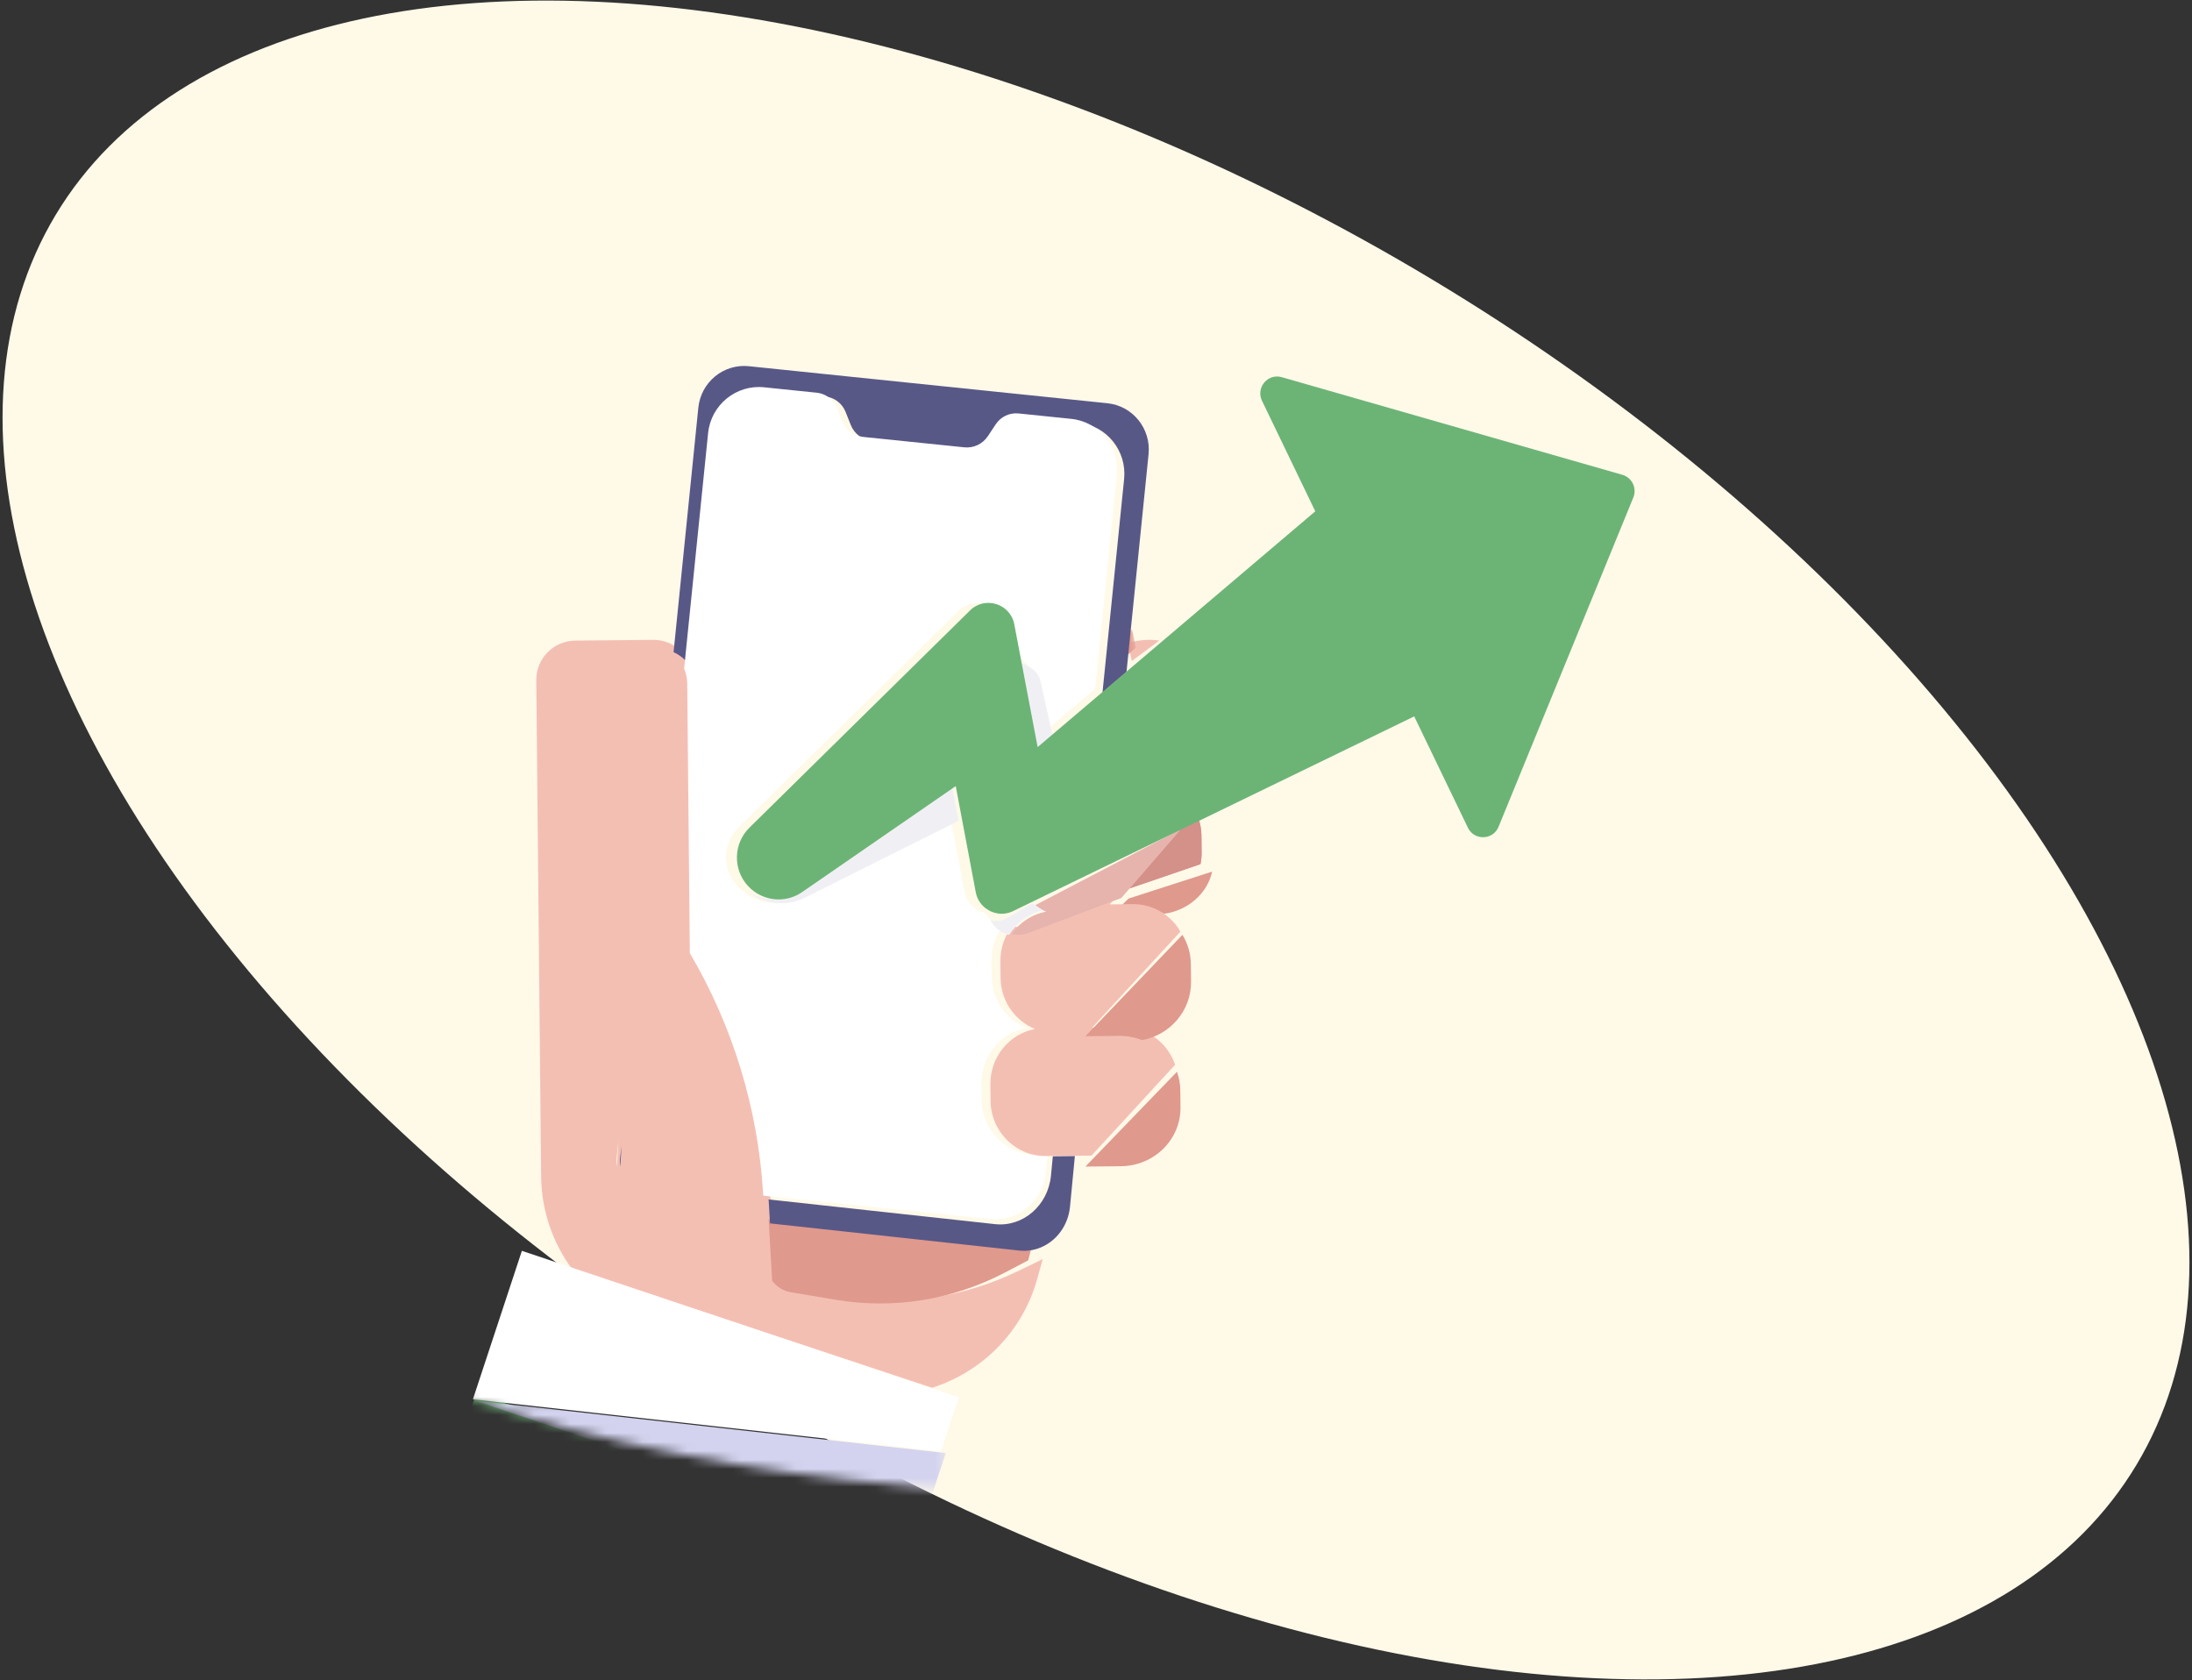 <?xml version="1.0" encoding="UTF-8"?>
<svg width="244px" height="187px" viewBox="0 0 244 187" version="1.1" xmlns="http://www.w3.org/2000/svg" xmlns:xlink="http://www.w3.org/1999/xlink">
    <rect x="0" y="0" width="244" height="187" fill="#333333" stroke="none"/>
    <!-- Generator: Sketch 63.1 (92452) - https://sketch.com -->
    <title>Group 12</title>
    <desc>Created with Sketch.</desc>
    <defs>
        <ellipse id="path-1" cx="154" cy="132.5" rx="135.099" ry="72.749"></ellipse>
        <polygon id="path-3" points="0.048 0.021 90.253 0.021 90.253 136.001 0.048 136.001"></polygon>
        <polygon id="path-5" points="0.209 0.257 52.637 0.257 52.637 51.576 0.209 51.576"></polygon>
    </defs>
    <g id="Page-1" stroke="none" stroke-width="1" fill="none" fill-rule="evenodd">
        <g id="Desktop-HD-Copy-3" transform="translate(-596, -4000)">
            <g id="Group-17" transform="translate(163, 3961)">
                <g id="Group-15" transform="translate(401, 0)">
                    <g id="Group-12">
                        <mask id="mask-2" fill="white">
                            <use xlink:href="#path-1"></use>
                        </mask>
                        <use id="Mask" fill="#FFF9E8" transform="translate(154, 132.5) scale(-1, 1) rotate(-31) translate(-154, -132.5) " xlink:href="#path-1"></use>
                        <g id="v259-binn-marketing-strategy-01" mask="url(#mask-2)">
                            <g transform="translate(68.183, 79.735)">
                                <path d="M92.87,30.566 C91.698,30.399 90.48,30.494 89.344,30.869 L89.809,32.832 L92.87,30.566" id="Fill-73" fill="#F4BFB3"></path>
                                <g id="Group-77" stroke-width="1" fill="none" transform="translate(0, 29.314)">
                                    <mask id="mask-4" fill="white">
                                        <use xlink:href="#path-3"></use>
                                    </mask>
                                    <g id="Clip-75"></g>
                                    <path d="M90.253,2.055 L89.835,0.021 C89.47,0.16 89.115,0.339 88.773,0.552 L88.467,3.58 L90.253,2.055" id="Fill-74" fill="#E0998D" mask="url(#mask-4)"></path>
                                    <polyline id="Fill-76" fill="#6CB476" mask="url(#mask-4)" points="0.048 136.018 25.916 136.018 63.651 106.091 65.216 101.335 16.816 85.056 0.048 136.018"></polyline>
                                </g>
                                <path d="M32.476,87.975 L32.654,86.241 L32.49,89.137 C32.444,88.759 32.436,88.371 32.476,87.975 Z M77.201,100.721 C71.121,103.675 64.281,104.704 57.598,103.671 L52.301,102.851 C51.439,102.718 50.676,102.272 50.138,101.624 L49.567,92.448 L49.546,92.094 C48.953,82.577 46.104,73.346 41.246,65.155 L40.95,34.812 C40.944,34.218 40.819,33.654 40.598,33.139 C40.162,32.121 39.348,31.305 38.334,30.859 C37.782,30.617 37.172,30.481 36.528,30.487 L27.848,30.571 C25.43,30.595 23.488,32.569 23.512,34.981 L24.051,90.222 C24.087,93.977 25.311,97.514 27.415,100.416 L67.572,113.739 C73.064,111.986 77.613,107.605 79.277,101.611 L79.939,99.227 L79.887,99.416 L77.201,100.721 L77.201,100.721 Z" id="Fill-78" fill="#F4BFB3"></path>
                                <path d="M76.471,97.961 L49.374,94.978 L49.77,101.838 C50.285,102.508 51.016,102.969 51.842,103.107 L56.916,103.954 C63.318,105.023 69.872,103.959 75.696,100.905 L78.269,99.555 L78.763,97.633 C78.055,97.923 77.277,98.05 76.471,97.961" id="Fill-79" fill="#E0998D"></path>
                                <path d="M41.007,34.117 L43.662,7.906 C43.98,4.767 46.758,2.483 49.866,2.804 L55.702,3.407 C56.701,3.51 57.561,4.164 57.937,5.104 L58.525,6.578 C58.912,7.548 59.8,8.222 60.83,8.329 L72.049,9.487 C73.08,9.594 74.084,9.115 74.658,8.244 L75.529,6.921 C76.086,6.077 77.059,5.613 78.058,5.716 L83.894,6.319 C87.003,6.64 89.264,9.445 88.947,12.583 L86.539,36.35 L89.211,34.07 L91.668,9.822 C91.956,6.981 89.908,4.442 87.094,4.151 L47.168,0.027 C44.354,-0.263 41.839,1.804 41.551,4.646 L38.794,31.862 C39.784,32.303 40.58,33.11 41.007,34.117" id="Fill-80" fill="#585887"></path>
                                <path d="M32.841,88.174 C32.801,88.494 32.81,88.809 32.855,89.115 L33.017,86.77 L32.841,88.174" id="Fill-81" fill="#585887"></path>
                                <path d="M81.012,87.968 L80.806,90.116 C80.486,93.443 77.697,95.864 74.576,95.524 L49.374,92.775 L49.529,95.441 L77.286,98.467 C78.111,98.557 78.908,98.429 79.634,98.134 C81.393,97.42 82.721,95.704 82.925,93.572 L83.466,87.942 L81.012,87.968" id="Fill-82" fill="#585887"></path>
                                <path d="M88.138,12.153 C88.457,9.015 86.185,6.21 83.061,5.889 L77.198,5.287 C76.194,5.184 75.216,5.647 74.657,6.492 L73.781,7.814 C73.204,8.685 72.195,9.163 71.16,9.057 L59.888,7.898 C58.852,7.792 57.961,7.118 57.571,6.148 L56.98,4.675 C56.603,3.734 55.738,3.081 54.735,2.978 L48.871,2.375 C45.748,2.054 42.957,4.338 42.638,7.476 L39.969,33.683 C40.186,34.192 40.309,34.75 40.315,35.338 L40.605,65.356 C45.376,73.459 48.174,82.591 48.755,92.006 L48.777,92.356 L73.995,94.948 C77.118,95.269 79.909,92.985 80.228,89.847 L80.435,87.821 L79.326,87.832 C75.911,87.865 73.116,85.11 73.083,81.679 L73.065,79.844 C73.035,76.792 75.201,74.235 78.083,73.682 C75.832,72.771 74.234,70.568 74.209,67.978 L74.191,66.144 C74.177,64.677 74.671,63.325 75.507,62.254 C74.612,62.074 73.832,61.569 73.414,60.861 C72.328,60.612 71.412,59.751 71.184,58.543 L69.67,50.525 L52.749,59.223 C50.728,60.262 48.082,59.915 46.49,58.422 C46.259,58.248 46.04,58.051 45.839,57.83 C44.159,55.979 44.238,53.124 46.019,51.371 L70.545,27.227 C72.214,25.585 75.031,26.471 75.47,28.777 L76.119,32.188 C77.387,32.355 78.525,33.158 78.75,34.368 L79.95,40.812 L85.719,35.915 L88.138,12.153" id="Fill-83" fill="#FFFFFF"></path>
                                <polygon id="Fill-84" fill="#FFFFFF" points="16.458 115.019 68.548 120.824 65.082 131.327 70.534 114.803 66.494 113.449 21.91 98.496"></polygon>
                                <g id="Group-88" stroke-width="1" fill="none" transform="translate(16.458, 114.912)">
                                    <mask id="mask-6" fill="white">
                                        <use xlink:href="#path-5"></use>
                                    </mask>
                                    <g id="Clip-86"></g>
                                    <polyline id="Fill-85" fill="#D3D3EF" mask="url(#mask-6)" points="0.209 0.257 0.209 0.257 49.148 16.655 52.637 6.094 0.209 0.257"></polyline>
                                    <polyline id="Fill-87" fill="#55935B" mask="url(#mask-6)" points="37.61 51.593 47.566 21.447 9.411 51.593 37.61 51.593"></polyline>
                                </g>
                                <path d="M88.168,60.535 L90.88,60.511 C91.788,60.502 92.653,60.669 93.439,60.973 C96.103,60.584 98.218,58.696 98.748,56.283 L89.436,59.286 L88.168,60.535" id="Fill-89" fill="#E0998D"></path>
                                <path d="M87.342,59.932 L88.541,58.628 L78.294,62.275 C77.687,62.474 77.057,62.494 76.474,62.375 C75.648,63.445 75.16,64.797 75.174,66.263 L75.192,68.097 C75.216,70.686 76.795,72.888 79.019,73.799 C76.172,74.351 74.032,76.907 74.061,79.958 L74.079,81.792 C74.112,85.222 76.874,87.975 80.248,87.942 L81.342,87.931 L83.768,87.907 L85.322,87.892 L94.625,77.783 C94.046,76.082 92.763,74.719 91.133,74.05 C90.411,73.754 89.622,73.593 88.794,73.601 L85.396,73.634 L95.221,62.958 C94.555,61.815 93.54,60.909 92.327,60.389 C91.584,60.071 90.766,59.898 89.907,59.906 L87.342,59.932" id="Fill-90" fill="#F4BFB3"></path>
                                <path d="M84.641,74.605 L88.376,74.569 C89.285,74.561 90.153,74.731 90.946,75.044 C94.076,74.461 96.429,71.759 96.397,68.533 L96.377,66.594 C96.366,65.396 96.021,64.28 95.438,63.319 L84.641,74.605" id="Fill-91" fill="#E0998D"></path>
                                <path d="M88.594,89.078 C92.29,89.043 95.257,86.112 95.221,82.531 L95.202,80.617 C95.195,79.896 95.062,79.207 94.831,78.562 L84.641,89.115 L88.594,89.078" id="Fill-92" fill="#E0998D"></path>
                                <path d="M76.118,63.319 C77.042,61.901 78.392,60.903 79.939,60.607 C79.514,60.392 79.114,60.121 78.744,59.801 L75.876,61.467 C75.276,61.791 74.644,61.841 74.061,61.681 C74.472,62.514 75.239,63.107 76.118,63.319" id="Fill-96" fill="#FFFFFF"></path>
                                <path d="M76.118,63.319 L76.118,63.319 C75.239,63.107 74.472,62.514 74.061,61.681 C74.271,61.739 74.488,61.769 74.707,61.769 C75.096,61.769 75.492,61.674 75.876,61.467 L78.744,59.801 C79.114,60.121 79.514,60.392 79.939,60.607 C78.392,60.903 77.042,61.901 76.118,63.319" id="Fill-97" fill="#F0F0F4"></path>
                                <path d="M53.371,59.211 L70.534,50.628 L69.812,46.903 L52.489,58.527 C50.806,59.656 48.607,59.578 47.023,58.421 C48.637,59.894 51.321,60.237 53.371,59.211" id="Fill-98" fill="#FFFFFF"></path>
                                <path d="M50.799,59.801 C49.421,59.801 48.052,59.337 47.067,58.461 C47.052,58.448 47.038,58.434 47.023,58.421 C47.847,59.023 48.837,59.333 49.835,59.333 C50.755,59.333 51.682,59.069 52.489,58.527 L69.812,46.903 L70.534,50.628 L53.371,59.211 C52.577,59.609 51.687,59.801 50.801,59.801 C50.8,59.801 50.8,59.801 50.799,59.801" id="Fill-99" fill="#F0F0F4"></path>
                                <path d="M79.642,35.083 C79.366,33.834 77.968,33.005 76.412,32.832 L78.799,43.385 L81.115,41.732 L79.642,35.083" id="Fill-100" fill="#FFFFFF"></path>
                                <path d="M78.799,43.385 L76.412,32.832 C77.968,33.005 79.366,33.834 79.642,35.083 L81.115,41.732 L78.799,43.385" id="Fill-101" fill="#F0F0F4"></path>
                                <path d="M97.554,52.28 C97.547,51.63 97.436,51.007 97.241,50.42 L95.014,51.472 L88.168,58.628 L97.444,55.453 C97.532,55.028 97.577,54.589 97.572,54.138 L97.554,52.28" id="Fill-102" fill="#E0998D"></path>
                                <path d="M88.168,58.628 L95.014,51.472 L97.241,50.42 C97.436,51.007 97.547,51.63 97.554,52.28 L97.572,54.138 C97.573,54.159 97.573,54.18 97.573,54.201 C97.573,54.63 97.528,55.048 97.444,55.453 L88.168,58.628" id="Fill-103" fill="#D3918A"></path>
                                <path d="M76.412,63.239 C77.003,63.367 77.64,63.346 78.256,63.132 L88.636,59.203 L95.221,51.593 L79.086,60.018 C79.463,60.311 79.87,60.56 80.303,60.756 C78.727,61.028 77.353,61.942 76.412,63.239" id="Fill-104" fill="#F4BFB3"></path>
                                <path d="M77.148,63.319 C76.898,63.319 76.651,63.291 76.412,63.239 C77.353,61.942 78.727,61.028 80.303,60.756 C79.87,60.56 79.463,60.311 79.086,60.018 L95.221,51.593 L88.636,59.203 L78.256,63.132 C78.249,63.134 78.243,63.136 78.237,63.138 C78.229,63.141 78.221,63.143 78.212,63.146 C78.209,63.148 78.204,63.149 78.201,63.15 C77.853,63.265 77.5,63.318 77.152,63.319 C77.151,63.319 77.15,63.319 77.148,63.319" id="Fill-105" fill="#E6B4AD"></path>
                                <path d="M143.258,20.436 L145.629,14.642 C146.055,13.603 145.486,12.424 144.411,12.116 L106.494,1.248 C104.938,0.802 103.59,2.415 104.295,3.879 L110.227,16.178 L79.321,42.424 L76.724,28.767 C76.285,26.458 73.464,25.57 71.793,27.215 L47.239,51.394 C45.456,53.15 45.376,56.009 47.058,57.862 C47.26,58.084 47.479,58.281 47.711,58.455 C49.274,59.629 51.445,59.709 53.106,58.563 L70.204,46.766 L72.433,58.577 C72.661,59.787 73.579,60.648 74.666,60.898 C75.259,61.035 75.903,60.992 76.514,60.716 L95.577,51.462 L97.72,50.422 L121.238,39.006 L127.214,51.396 C127.787,52.585 129.278,52.765 130.147,51.984 C130.347,51.804 130.515,51.573 130.63,51.291 L143.258,20.436" id="Fill-106" fill="#6CB476"></path>
                            </g>
                        </g>
                    </g>
                </g>
            </g>
        </g>
    </g>
</svg>
